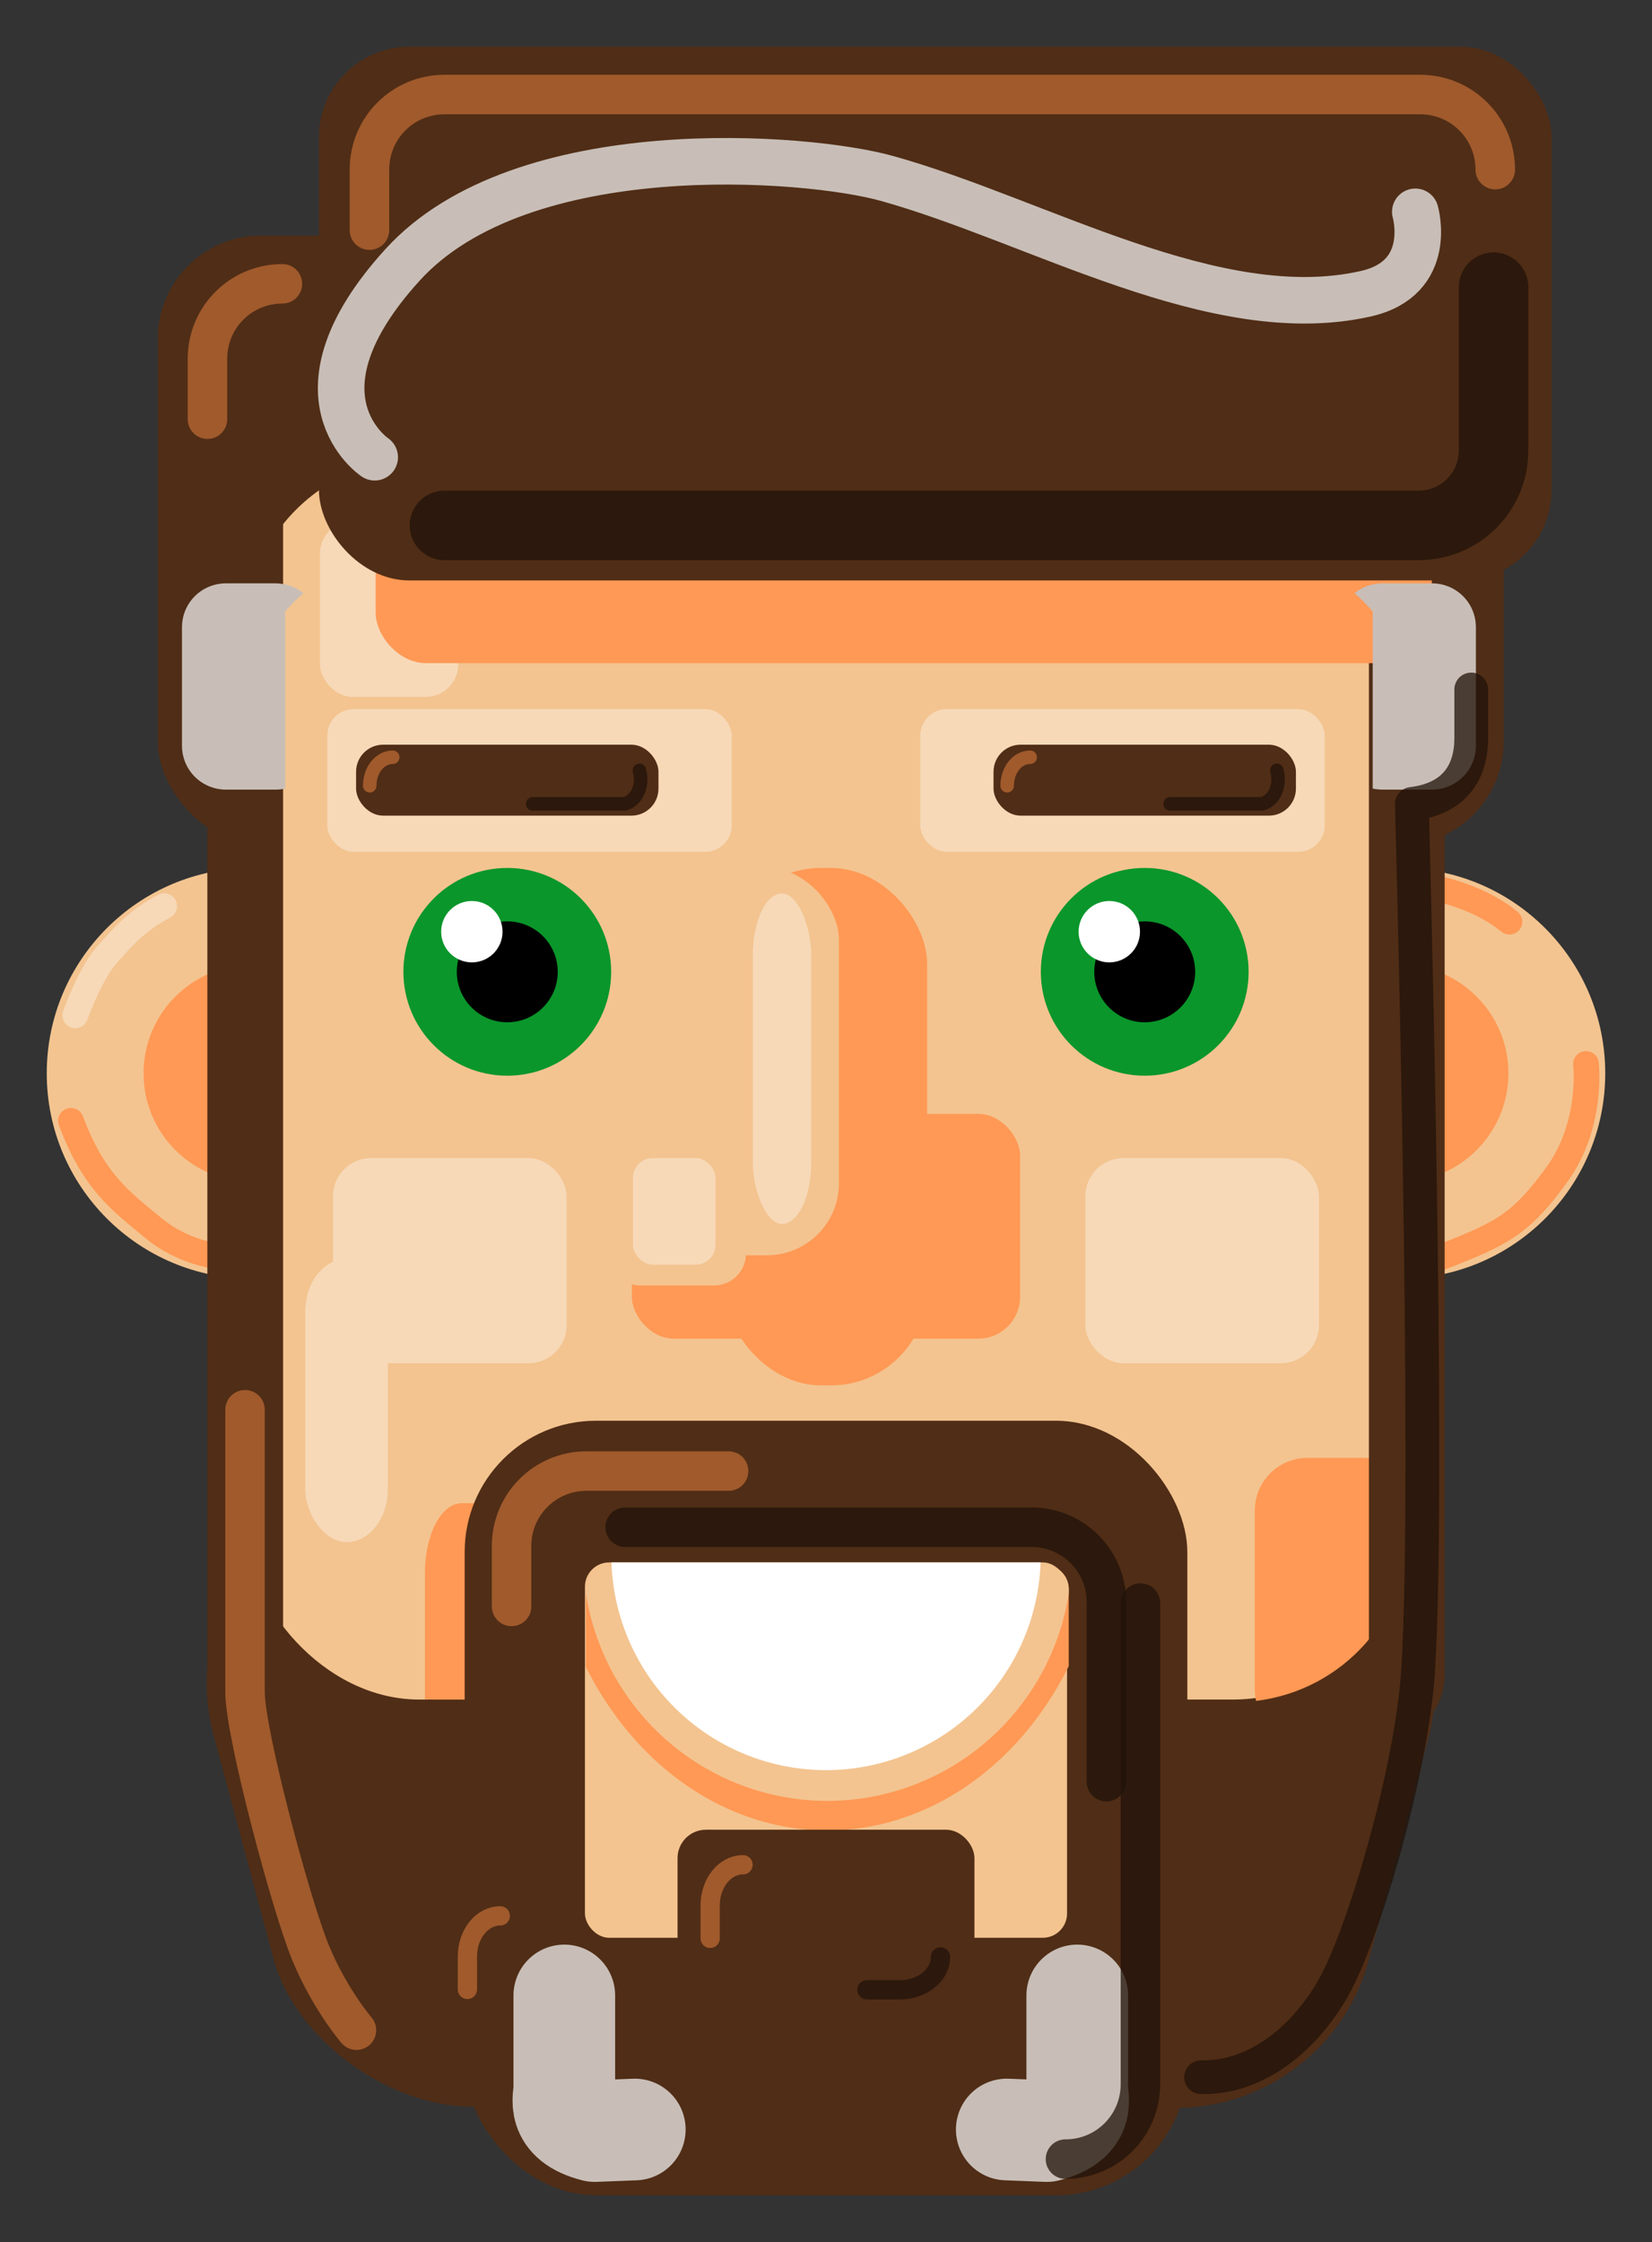 <?xml version="1.0" encoding="UTF-8" standalone="no"?>
<!-- Created with Inkscape (http://www.inkscape.org/) -->

<svg
   xmlns:dc="http://purl.org/dc/elements/1.1/"
   xmlns:cc="http://creativecommons.org/ns#"
   xmlns:rdf="http://www.w3.org/1999/02/22-rdf-syntax-ns#"
   xmlns:svg="http://www.w3.org/2000/svg"
   xmlns="http://www.w3.org/2000/svg"
   xmlns:sodipodi="http://sodipodi.sourceforge.net/DTD/sodipodi-0.dtd"
   xmlns:inkscape="http://www.inkscape.org/namespaces/inkscape"
   width="353.411"
   height="479.65"
   viewBox="0 0 93.507 126.908"
   version="1.1"
   id="svg8"
   inkscape:version="0.92.4 (5da689c313, 2019-01-14)"
   sodipodi:docname="Cédric Maria-Sube.svg">
  <rect x="0" y="0" width="93.507" height="126.908" fill="#333333" stroke="none"/>
  <defs
     id="defs2" />
  <sodipodi:namedview
     id="base"
     pagecolor="#ffffff"
     bordercolor="#666666"
     borderopacity="1.0"
     inkscape:pageopacity="0.0"
     inkscape:pageshadow="2"
     inkscape:zoom="0.50304499"
     inkscape:cx="228.50123"
     inkscape:cy="346.1801"
     inkscape:document-units="mm"
     inkscape:current-layer="layer1"
     showgrid="false"
     inkscape:window-width="1920"
     inkscape:window-height="1001"
     inkscape:window-x="-9"
     inkscape:window-y="-9"
     inkscape:window-maximized="1"
     fit-margin-top="10"
     fit-margin-left="10"
     fit-margin-bottom="10"
     fit-margin-right="10"
     inkscape:snap-global="true"
     units="px"
     inkscape:pagecheckerboard="false" />
  <g
     inkscape:label="Calque 1"
     inkscape:groupmode="layer"
     id="layer1"
     transform="translate(-58.702,-71.184)">
    <g
       id="g886"
       transform="translate(0.143)"
       inkscape:label="ears">
      <g
         transform="translate(33.409,13.877)"
         id="g872">
        <circle
           style="opacity:1;vector-effect:none;fill:#f3c490;fill-opacity:1;stroke:none;stroke-width:0.265;stroke-linecap:round;stroke-linejoin:round;stroke-miterlimit:4;stroke-dasharray:none;stroke-dashoffset:0;stroke-opacity:0"
           id="path866"
           cx="39.422"
           cy="118.063"
           r="11.626" />
        <circle
           r="6.147"
           cy="118.063"
           cx="39.422"
           id="circle868"
           style="opacity:1;vector-effect:none;fill:#ff9955;fill-opacity:1;stroke:none;stroke-width:0.14;stroke-linecap:round;stroke-linejoin:round;stroke-miterlimit:4;stroke-dasharray:none;stroke-dashoffset:0;stroke-opacity:0" />
      </g>
      <g
         id="g878"
         transform="translate(98.371,13.877)"
         inkscape:label="left ear">
        <circle
           r="11.626"
           cy="118.063"
           cx="39.422"
           id="circle874"
           style="opacity:1;vector-effect:none;fill:#f3c490;fill-opacity:1;stroke:none;stroke-width:0.265;stroke-linecap:round;stroke-linejoin:round;stroke-miterlimit:4;stroke-dasharray:none;stroke-dashoffset:0;stroke-opacity:0" />
        <circle
           style="opacity:1;vector-effect:none;fill:#ff9955;fill-opacity:1;stroke:none;stroke-width:0.14;stroke-linecap:round;stroke-linejoin:round;stroke-miterlimit:4;stroke-dasharray:none;stroke-dashoffset:0;stroke-opacity:0"
           id="circle876"
           cx="39.422"
           cy="118.063"
           r="6.147" />
      </g>
    </g>
    <rect
       style="opacity:1;vector-effect:none;fill:#502d16;fill-opacity:1;stroke:none;stroke-width:0.196;stroke-linecap:round;stroke-linejoin:round;stroke-miterlimit:4;stroke-dasharray:none;stroke-dashoffset:0;stroke-opacity:0"
       id="rect860"
       width="27.476"
       height="35.822"
       x="151.2"
       y="116.157"
       ry="11.333"
       transform="rotate(15)" />
    <rect
       ry="5.844"
       y="84.521"
       x="67.632"
       height="34.486"
       width="22.996"
       id="rect901"
       style="opacity:1;vector-effect:none;fill:#502d16;fill-opacity:1;stroke:none;stroke-width:0.176;stroke-linecap:round;stroke-linejoin:round;stroke-miterlimit:4;stroke-dasharray:none;stroke-dashoffset:0;stroke-opacity:0" />
    <rect
       style="opacity:1;vector-effect:none;fill:#502d16;fill-opacity:1;stroke:none;stroke-width:0.176;stroke-linecap:round;stroke-linejoin:round;stroke-miterlimit:4;stroke-dasharray:none;stroke-dashoffset:0;stroke-opacity:0"
       id="rect903"
       width="22.996"
       height="34.486"
       x="120.818"
       y="84.521"
       ry="5.844" />
    <rect
       ry="11.333"
       y="170.608"
       x="24.537"
       height="35.822"
       width="27.476"
       id="rect914"
       style="opacity:1;vector-effect:none;fill:#502d16;fill-opacity:1;stroke:none;stroke-width:0.196;stroke-linecap:round;stroke-linejoin:round;stroke-miterlimit:4;stroke-dasharray:none;stroke-dashoffset:0;stroke-opacity:0"
       transform="rotate(-15)" />
    <rect
       style="opacity:1;vector-effect:none;fill:#f3c490;fill-opacity:1;stroke:none;stroke-width:0.244;stroke-linecap:round;stroke-linejoin:round;stroke-miterlimit:4;stroke-dasharray:none;stroke-dashoffset:0;stroke-opacity:0"
       id="rect815"
       width="65.768"
       height="70.24"
       x="72.571"
       y="97.147"
       ry="9.859"
       inkscape:label="face" />
    <path
       style="opacity:1;vector-effect:none;fill:#ff9955;fill-opacity:1;stroke:none;stroke-width:0.184;stroke-linecap:round;stroke-linejoin:round;stroke-miterlimit:4;stroke-dasharray:none;stroke-dashoffset:0;stroke-opacity:0"
       d="m 84.836,156.272 c -1.154,0 -2.082,1.762 -2.082,3.951 v 7.142 c 0.15,0.015 0.301,0.022 0.453,0.022 h 5.715 v -7.164 c 0,-2.189 -0.929,-3.951 -2.083,-3.951 z"
       id="rect889"
       inkscape:connector-curvature="0" />
    <path
       style="opacity:1;vector-effect:none;fill:#ff9955;fill-opacity:1;stroke:none;stroke-width:0.736;stroke-linecap:round;stroke-linejoin:round;stroke-miterlimit:4;stroke-dasharray:none;stroke-dashoffset:0;stroke-opacity:0"
       d="m 279.305,311.4 c -6.254,0 -11.289,5.037 -11.289,11.291 v 38.154 c 0,0.851 0.101,1.676 0.277,2.473 18.473,-2.239 32.699,-17.882 32.699,-36.979 v -9.398 c -1.962,-3.317 -5.564,-5.541 -9.713,-5.541 z"
       transform="matrix(0.265,0,0,0.265,58.702,71.184)"
       id="rect884"
       inkscape:connector-curvature="0" />
    <rect
       ry="5.445"
       y="120.314"
       x="99.728"
       height="29.29"
       width="11.454"
       id="rect817"
       style="opacity:1;vector-effect:none;fill:#ff9955;fill-opacity:1;stroke:none;stroke-width:0.294;stroke-linecap:round;stroke-linejoin:round;stroke-miterlimit:4;stroke-dasharray:none;stroke-dashoffset:0;stroke-opacity:0"
       inkscape:label="nose" />
    <rect
       style="opacity:1;vector-effect:none;fill:#502d16;fill-opacity:1;stroke:none;stroke-width:0.265;stroke-linecap:round;stroke-linejoin:round;stroke-miterlimit:4;stroke-dasharray:none;stroke-dashoffset:0;stroke-opacity:0"
       id="rect856"
       width="40.903"
       height="43.84"
       x="85.004"
       y="151.605"
       ry="7.429" />
    <path
       style="opacity:1;vector-effect:none;fill:none;fill-opacity:1;stroke:#ff9955;stroke-width:1.454;stroke-linecap:round;stroke-linejoin:round;stroke-miterlimit:4;stroke-dasharray:none;stroke-dashoffset:0;stroke-opacity:1"
       d="m 148.473,131.407 c 0,0 0.403,3.437 -1.644,6.257 -2.046,2.821 -3.104,3.346 -6.554,4.685"
       id="path2276"
       inkscape:connector-curvature="0"
       sodipodi:nodetypes="czc" />
    <path
       sodipodi:nodetypes="cc"
       inkscape:connector-curvature="0"
       id="path2278"
       d="m 138.817,121.242 c 0,0 3.164,0.347 5.325,2.115"
       style="opacity:1;vector-effect:none;fill:none;fill-opacity:1;stroke:#ff9955;stroke-width:1.454;stroke-linecap:round;stroke-linejoin:round;stroke-miterlimit:4;stroke-dasharray:none;stroke-dashoffset:0;stroke-opacity:1" />
    <path
       sodipodi:nodetypes="czc"
       inkscape:connector-curvature="0"
       id="path2280"
       d="m 71.465,142.355 c 0,0 -2.192,-0.096 -4.069,-1.647 -1.877,-1.551 -3.378,-2.615 -4.678,-6.08"
       style="opacity:1;vector-effect:none;fill:none;fill-opacity:1;stroke:#ff9955;stroke-width:1.454;stroke-linecap:round;stroke-linejoin:round;stroke-miterlimit:4;stroke-dasharray:none;stroke-dashoffset:0;stroke-opacity:1" />
    <g
       id="g2175"
       transform="matrix(1,0,0,0.867,0,12.469)">
      <rect
         style="opacity:1;vector-effect:none;fill:#502d16;fill-opacity:1;stroke:none;stroke-width:0.121;stroke-linecap:round;stroke-linejoin:round;stroke-miterlimit:4;stroke-dasharray:none;stroke-dashoffset:0;stroke-opacity:0"
         id="rect897"
         width="4.287"
         height="86.871"
         x="70.438"
         y="93.608"
         ry="3.48" />
      <rect
         ry="3.48"
         y="93.608"
         x="136.186"
         height="86.871"
         width="4.287"
         id="rect899"
         style="opacity:1;vector-effect:none;fill:#502d16;fill-opacity:1;stroke:none;stroke-width:0.121;stroke-linecap:round;stroke-linejoin:round;stroke-miterlimit:4;stroke-dasharray:none;stroke-dashoffset:0;stroke-opacity:0" />
    </g>
    <rect
       inkscape:label="nose"
       style="opacity:1;vector-effect:none;fill:#f7d9b8;fill-opacity:1;stroke:none;stroke-width:0.142;stroke-linecap:round;stroke-linejoin:round;stroke-miterlimit:4;stroke-dasharray:none;stroke-dashoffset:0;stroke-opacity:0"
       id="rect2245"
       width="7.829"
       height="9.95"
       x="76.813"
       y="100.682"
       ry="1.85" />
    <rect
       ry="2.862"
       y="93.326"
       x="79.964"
       height="15.396"
       width="59.781"
       id="rect2243"
       style="opacity:1;vector-effect:none;fill:#ff9955;fill-opacity:1;stroke:none;stroke-width:0.487;stroke-linecap:round;stroke-linejoin:round;stroke-miterlimit:4;stroke-dasharray:none;stroke-dashoffset:0;stroke-opacity:0"
       inkscape:label="nose" />
    <rect
       ry="5.119"
       y="73.83"
       x="76.756"
       height="30.21"
       width="69.768"
       id="rect905"
       style="opacity:1;vector-effect:none;fill:#502d16;fill-opacity:1;stroke:none;stroke-width:0.287;stroke-linecap:round;stroke-linejoin:round;stroke-miterlimit:4;stroke-dasharray:none;stroke-dashoffset:0;stroke-opacity:0" />
    <path
       style="opacity:1;vector-effect:none;fill:none;fill-opacity:1;stroke:#a05a2c;stroke-width:8.447;stroke-linecap:round;stroke-linejoin:round;stroke-miterlimit:4;stroke-dasharray:none;stroke-dashoffset:0;stroke-opacity:1"
       d="m 540.896,304.848 c 0,-8.884 -7.153,-16.035 -16.037,-16.035 H 316.463 c -8.884,0 -16.035,7.151 -16.035,16.035 v 12.926"
       id="rect926"
       inkscape:connector-curvature="0"
       sodipodi:nodetypes="csssc"
       transform="scale(0.265)" />
    <path
       sodipodi:nodetypes="csc"
       inkscape:connector-curvature="0"
       id="path931"
       d="m 74.688,87.249 c -2.351,0 -4.243,1.892 -4.243,4.243 v 3.42"
       style="opacity:1;vector-effect:none;fill:none;fill-opacity:1;stroke:#a05a2c;stroke-width:2.235;stroke-linecap:round;stroke-linejoin:round;stroke-miterlimit:4;stroke-dasharray:none;stroke-dashoffset:0;stroke-opacity:1" />
    <path
       style="opacity:1;vector-effect:none;fill:none;fill-opacity:1;stroke:#a05a2c;stroke-width:2.235;stroke-linecap:round;stroke-linejoin:round;stroke-miterlimit:4;stroke-dasharray:none;stroke-dashoffset:0;stroke-opacity:1"
       d="m 99.943,154.453 h -8.042 c -2.351,0 -4.243,1.892 -4.243,4.243 v 3.42"
       id="rect926-0"
       inkscape:connector-curvature="0"
       sodipodi:nodetypes="cssc" />
    <rect
       style="opacity:1;vector-effect:none;fill:#f3c490;fill-opacity:1;stroke:none;stroke-width:0.086;stroke-linecap:round;stroke-linejoin:round;stroke-miterlimit:4;stroke-dasharray:none;stroke-dashoffset:0;stroke-opacity:0"
       id="rect815-1"
       width="27.289"
       height="21.248"
       x="91.811"
       y="159.624"
       ry="1.376" />
    <path
       style="opacity:1;vector-effect:none;fill:#ff9955;fill-opacity:1;stroke:none;stroke-width:1.475;stroke-linecap:round;stroke-linejoin:round;stroke-miterlimit:4;stroke-dasharray:none;stroke-dashoffset:0;stroke-opacity:0"
       d="m 130.336,334.26 c -2.881,0 -5.199,2.32 -5.199,5.201 v 16.586 a 60.038,71.4 0 0 0 51.582,34.957 60.038,71.4 0 0 0 51.557,-35.105 v -16.438 c 0,-2.881 -2.32,-5.201 -5.201,-5.201 z"
       transform="matrix(0.265,0,0,0.265,58.702,71.184)"
       id="path894"
       inkscape:connector-curvature="0" />
    <path
       style="display:inline;opacity:1;vector-effect:none;fill:#f3c490;fill-opacity:1;stroke:none;stroke-width:1.181;stroke-linecap:round;stroke-linejoin:round;stroke-miterlimit:4;stroke-dasharray:none;stroke-dashoffset:0;stroke-opacity:0"
       d="m 130.336,334.26 c -2.881,0 -5.199,2.32 -5.199,5.201 v 0.875 a 52.296,52.503 0 0 0 51.582,44.344 52.296,52.503 0 0 0 51.557,-44.223 v -0.996 c 0,-2.881 -2.32,-5.201 -5.201,-5.201 z"
       transform="matrix(0.265,0,0,0.265,58.702,71.184)"
       id="path899"
       inkscape:connector-curvature="0" />
    <path
       style="opacity:1;vector-effect:none;fill:#ffffff;fill-opacity:1;stroke:none;stroke-width:0.274;stroke-linecap:round;stroke-linejoin:round;stroke-miterlimit:4;stroke-dasharray:none;stroke-dashoffset:0;stroke-opacity:0"
       d="m 93.312,159.624 a 12.161,12.161 0 0 0 12.147,11.759 12.161,12.161 0 0 0 12.141,-11.759 z"
       id="path851"
       inkscape:connector-curvature="0"
       inkscape:label="teeth" />
    <rect
       ry="1.605"
       y="174.756"
       x="97.053"
       height="9.472"
       width="16.805"
       id="rect978"
       style="opacity:1;vector-effect:none;fill:#502d16;fill-opacity:1;stroke:none;stroke-width:0.079;stroke-linecap:round;stroke-linejoin:round;stroke-miterlimit:4;stroke-dasharray:none;stroke-dashoffset:0;stroke-opacity:0" />
    <path
       sodipodi:nodetypes="csc"
       inkscape:connector-curvature="0"
       id="path931-9"
       d="m 100.76,176.738 c -1.031,0 -1.861,1.029 -1.861,2.306 v 1.859"
       style="opacity:1;vector-effect:none;fill:none;fill-opacity:1;stroke:#a05a2c;stroke-width:1.091;stroke-linecap:round;stroke-linejoin:round;stroke-miterlimit:4;stroke-dasharray:none;stroke-dashoffset:0;stroke-opacity:1" />
    <path
       sodipodi:nodetypes="cscc"
       inkscape:connector-curvature="0"
       id="path1084"
       d="m 119.677,184.135 v 5.271 c 0,0.507 0.525,1.839 -1.726,2.407 l -2.264,-0.089"
       style="opacity:1;vector-effect:none;fill:#c8beb7;fill-opacity:1;stroke:#c8beb7;stroke-width:5.754;stroke-linecap:round;stroke-linejoin:round;stroke-miterlimit:4;stroke-dasharray:none;stroke-dashoffset:0;stroke-opacity:1" />
    <path
       sodipodi:nodetypes="csc"
       inkscape:connector-curvature="0"
       id="path931-7-2"
       d="m 119.01,193.4 c 2.351,0 4.243,-1.892 4.243,-4.243 v -27.232"
       style="opacity:0.75;vector-effect:none;fill:none;fill-opacity:1;stroke:#211209;stroke-width:2.235;stroke-linecap:round;stroke-linejoin:round;stroke-miterlimit:4;stroke-dasharray:none;stroke-dashoffset:0;stroke-opacity:1" />
    <g
       id="g2253"
       transform="translate(0.044)">
      <rect
         ry="1.501"
         y="111.323"
         x="77.183"
         height="8.077"
         width="22.892"
         id="rect2247"
         style="opacity:1;vector-effect:none;fill:#f7d9b8;fill-opacity:1;stroke:none;stroke-width:0.218;stroke-linecap:round;stroke-linejoin:round;stroke-miterlimit:4;stroke-dasharray:none;stroke-dashoffset:0;stroke-opacity:0"
         inkscape:label="nose" />
      <rect
         inkscape:label="nose"
         style="opacity:1;vector-effect:none;fill:#f7d9b8;fill-opacity:1;stroke:none;stroke-width:0.218;stroke-linecap:round;stroke-linejoin:round;stroke-miterlimit:4;stroke-dasharray:none;stroke-dashoffset:0;stroke-opacity:0"
         id="rect2249"
         width="22.892"
         height="8.077"
         x="110.748"
         y="111.323"
         ry="1.501" />
    </g>
    <g
       id="g2218"
       inkscape:label="eyebrows">
      <g
         inkscape:label="right eyebrow"
         id="g1066">
        <rect
           style="opacity:1;vector-effect:none;fill:#502d16;fill-opacity:1;stroke:none;stroke-width:0.052;stroke-linecap:round;stroke-linejoin:round;stroke-miterlimit:4;stroke-dasharray:none;stroke-dashoffset:0;stroke-opacity:0"
           id="rect916"
           width="17.116"
           height="4.017"
           x="78.857"
           y="113.337"
           ry="1.531" />
        <path
           style="opacity:1;vector-effect:none;fill:none;fill-opacity:1;stroke:#a05a2c;stroke-width:0.764;stroke-linecap:round;stroke-linejoin:round;stroke-miterlimit:4;stroke-dasharray:none;stroke-dashoffset:0;stroke-opacity:1"
           d="m 80.931,114.048 c -0.722,0 -1.302,0.72 -1.302,1.614"
           id="path1029"
           inkscape:connector-curvature="0"
           sodipodi:nodetypes="cc" />
        <path
           style="opacity:0.75;vector-effect:none;fill:none;fill-opacity:1;stroke:#211209;stroke-width:2.886;stroke-linecap:round;stroke-linejoin:round;stroke-miterlimit:4;stroke-dasharray:none;stroke-dashoffset:0;stroke-opacity:1"
           d="m 335.287,440.334 h 19.631 c 1.317,-0.353 2.33,-1.328 2.904,-2.624 0.574,-1.295 0.709,-2.91 0.272,-4.542"
           transform="scale(0.265)"
           id="path1043"
           inkscape:connector-curvature="0"
           sodipodi:nodetypes="ccsc" />
      </g>
      <g
         inkscape:label="left eyebrow"
         transform="translate(36.081)"
         id="g1074">
        <rect
           ry="1.531"
           y="113.337"
           x="78.857"
           height="4.017"
           width="17.116"
           id="rect1068"
           style="opacity:1;vector-effect:none;fill:#502d16;fill-opacity:1;stroke:none;stroke-width:0.052;stroke-linecap:round;stroke-linejoin:round;stroke-miterlimit:4;stroke-dasharray:none;stroke-dashoffset:0;stroke-opacity:0" />
        <path
           sodipodi:nodetypes="cc"
           inkscape:connector-curvature="0"
           id="path1070"
           d="m 80.931,114.048 c -0.722,0 -1.302,0.72 -1.302,1.614"
           style="opacity:1;vector-effect:none;fill:none;fill-opacity:1;stroke:#a05a2c;stroke-width:0.764;stroke-linecap:round;stroke-linejoin:round;stroke-miterlimit:4;stroke-dasharray:none;stroke-dashoffset:0;stroke-opacity:1" />
        <path
           sodipodi:nodetypes="ccsc"
           inkscape:connector-curvature="0"
           id="path1072"
           transform="scale(0.265)"
           d="m 335.287,440.334 h 19.631 c 1.317,-0.353 2.33,-1.328 2.904,-2.624 0.574,-1.295 0.709,-2.91 0.272,-4.542"
           style="opacity:0.75;vector-effect:none;fill:none;fill-opacity:1;stroke:#211209;stroke-width:2.886;stroke-linecap:round;stroke-linejoin:round;stroke-miterlimit:4;stroke-dasharray:none;stroke-dashoffset:0;stroke-opacity:1" />
      </g>
    </g>
    <path
       sodipodi:nodetypes="cssc"
       inkscape:connector-curvature="0"
       id="path1076"
       d="m 83.86,100.924 h 55.138 c 2.351,0 4.243,-1.892 4.243,-4.243 V 87.441"
       style="opacity:0.75;vector-effect:none;fill:none;fill-opacity:1;stroke:#211209;stroke-width:3.935;stroke-linecap:round;stroke-linejoin:round;stroke-miterlimit:4;stroke-dasharray:none;stroke-dashoffset:0;stroke-opacity:1" />
    <path
       style="opacity:0.75;vector-effect:none;fill:none;fill-opacity:1;stroke:#211209;stroke-width:2.235;stroke-linecap:round;stroke-linejoin:round;stroke-miterlimit:4;stroke-dasharray:none;stroke-dashoffset:0;stroke-opacity:1"
       d="m 121.328,172.034 v -10.159 c 0,-2.351 -1.892,-4.243 -4.243,-4.243 H 94.087"
       id="path1078"
       inkscape:connector-curvature="0"
       sodipodi:nodetypes="cssc" />
    <path
       sodipodi:nodetypes="cszc"
       inkscape:connector-curvature="0"
       id="path1080"
       d="m 72.571,150.983 v 15.98 c 0,2.351 2.631,12.174 3.724,14.792 1.092,2.618 2.583,4.348 2.583,4.348"
       style="opacity:1;vector-effect:none;fill:none;fill-opacity:1;stroke:#a05a2c;stroke-width:2.235;stroke-linecap:round;stroke-linejoin:round;stroke-miterlimit:4;stroke-dasharray:none;stroke-dashoffset:0;stroke-opacity:1" />
    <path
       style="opacity:1;vector-effect:none;fill:#c8beb7;fill-opacity:1;stroke:#c8beb7;stroke-width:5.754;stroke-linecap:round;stroke-linejoin:round;stroke-miterlimit:4;stroke-dasharray:none;stroke-dashoffset:0;stroke-opacity:1"
       d="m 90.643,184.135 v 5.271 c 0,0.507 -0.525,1.839 1.726,2.407 l 2.264,-0.089"
       id="path1082"
       inkscape:connector-curvature="0"
       sodipodi:nodetypes="cscc" />
    <path
       sodipodi:nodetypes="csszc"
       inkscape:connector-curvature="0"
       id="path1088"
       d="m 138.812,83.174 c 0,0 1.089,3.76 -2.807,4.638 -8.511,1.919 -18.558,-4.153 -27.119,-6.533 -4.523,-1.258 -20.627,-2.542 -27.394,4.893 -6.767,7.436 -1.581,10.894 -1.581,10.894"
       style="opacity:1;vector-effect:none;fill:none;fill-opacity:1;stroke:#c8beb7;stroke-width:2.635;stroke-linecap:round;stroke-linejoin:round;stroke-miterlimit:4;stroke-dasharray:none;stroke-dashoffset:0;stroke-opacity:1" />
    <path
       style="opacity:1;vector-effect:none;fill:#c8beb7;fill-opacity:1;stroke:none;stroke-width:0.666;stroke-linecap:round;stroke-linejoin:round;stroke-miterlimit:4;stroke-dasharray:none;stroke-dashoffset:0;stroke-opacity:0"
       d="m 269.764,393.221 c -0.322,0 -0.64,0.017 -0.953,0.049 -0.003,2.6e-4 -0.005,-2.6e-4 -0.008,0 -0.202,0.02 -0.398,0.057 -0.596,0.09 -0.091,0.015 -0.185,0.023 -0.275,0.041 -0.001,2.5e-4 -0.003,-2.5e-4 -0.004,0 -0.295,0.058 -0.583,0.132 -0.867,0.217 -0.277,0.083 -0.549,0.18 -0.814,0.287 -0.008,0.003 -0.016,0.005 -0.023,0.008 -3.43,1.392 -5.838,4.746 -5.838,8.688 v 25.303 c 0,3.941 2.408,7.295 5.838,8.688 0.008,0.003 0.016,0.005 0.023,0.008 0.266,0.107 0.537,0.204 0.814,0.287 0.284,0.085 0.573,0.159 0.867,0.217 10e-4,2.5e-4 0.003,-2.4e-4 0.004,0 0.09,0.018 0.184,0.026 0.275,0.041 0.198,0.033 0.394,0.07 0.596,0.09 0.003,2.7e-4 0.005,-2.6e-4 0.008,0 0.313,0.032 0.631,0.049 0.953,0.049 h 4.521 6.1 c 0.702,0 1.382,-0.082 2.039,-0.227 v -37.811 c 1.191,-1.407 2.493,-2.719 3.893,-3.918 -1.111,-0.906 -2.44,-1.554 -3.893,-1.875 v -0.004 c -0.021,-0.005 -0.043,-0.007 -0.065,-0.012 -0.262,-0.056 -0.527,-0.099 -0.797,-0.133 -0.069,-0.009 -0.137,-0.02 -0.207,-0.027 -0.32,-0.033 -0.642,-0.055 -0.971,-0.055 z m 246.996,0 c -0.329,0 -0.651,0.022 -0.971,0.055 -0.069,0.007 -0.137,0.019 -0.205,0.027 -0.266,0.033 -0.529,0.076 -0.787,0.131 -0.026,0.005 -0.052,0.008 -0.078,0.014 v 0.004 c -1.454,0.321 -2.781,0.97 -3.893,1.877 1.401,1.2 2.701,2.512 3.893,3.92 v 37.807 c 0.657,0.145 1.339,0.227 2.041,0.227 h 6.098 4.523 c 0.322,0 0.64,-0.017 0.953,-0.049 0.003,-2.6e-4 0.005,2.7e-4 0.008,0 0.295,-0.03 0.585,-0.075 0.871,-0.131 10e-4,-2.5e-4 0.003,2.5e-4 0.004,0 0.295,-0.058 0.583,-0.132 0.867,-0.217 0.277,-0.083 0.549,-0.18 0.814,-0.287 0.008,-0.003 0.016,-0.005 0.023,-0.008 3.43,-1.392 5.838,-4.746 5.838,-8.688 v -25.303 c 0,-3.941 -2.408,-7.295 -5.838,-8.688 -0.008,-0.003 -0.016,-0.005 -0.023,-0.008 -0.266,-0.107 -0.537,-0.204 -0.814,-0.287 -0.284,-0.085 -0.573,-0.159 -0.867,-0.217 -10e-4,-2.5e-4 -0.003,2.5e-4 -0.004,0 -0.286,-0.057 -0.576,-0.101 -0.871,-0.131 -0.003,-2.6e-4 -0.005,2.6e-4 -0.008,0 -0.313,-0.032 -0.631,-0.049 -0.953,-0.049 z"
       transform="scale(0.265)"
       id="rect1090"
       inkscape:connector-curvature="0" />
    <path
       id="path995"
       style="opacity:0.75;vector-effect:none;fill:none;fill-opacity:1;stroke:#211209;stroke-width:1.909;stroke-linecap:round;stroke-linejoin:round;stroke-miterlimit:4;stroke-dasharray:none;stroke-dashoffset:0;stroke-opacity:1"
       d="m 126.687,188.764 c 3.269,0.067 5.978,-2.375 7.499,-5.08 1.733,-3.082 4.439,-12.36 4.787,-17.975 0.698,-11.231 -0.357,-49.02 -0.357,-49.02 2.445,-0.296 3.361,-1.822 3.361,-3.719 v -2.759"
       inkscape:connector-curvature="0"
       sodipodi:nodetypes="csscsc" />
    <g
       id="g2208"
       inkscape:label="eyes">
      <g
         inkscape:label="left eye"
         id="g2190">
        <circle
           style="opacity:1;vector-effect:none;fill:#0a962b;fill-opacity:1;stroke:none;stroke-width:0.265;stroke-linecap:round;stroke-linejoin:round;stroke-miterlimit:4;stroke-dasharray:none;stroke-dashoffset:0;stroke-opacity:0"
           id="path819"
           cx="87.415"
           cy="126.194"
           r="5.88" />
        <circle
           r="2.856"
           cy="126.194"
           cx="87.415"
           id="circle2185"
           style="opacity:1;vector-effect:none;fill:#000000;fill-opacity:1;stroke:none;stroke-width:0.129;stroke-linecap:round;stroke-linejoin:round;stroke-miterlimit:4;stroke-dasharray:none;stroke-dashoffset:0;stroke-opacity:0" />
        <circle
           r="1.737"
           cy="123.922"
           cx="85.41"
           id="circle829"
           style="opacity:1;vector-effect:none;fill:#ffffff;fill-opacity:1;stroke:none;stroke-width:0.078;stroke-linecap:round;stroke-linejoin:round;stroke-miterlimit:4;stroke-dasharray:none;stroke-dashoffset:0;stroke-opacity:0" />
      </g>
      <g
         inkscape:label="right eye"
         transform="translate(36.081)"
         id="g2198">
        <circle
           r="5.88"
           cy="126.194"
           cx="87.415"
           id="circle2192"
           style="opacity:1;vector-effect:none;fill:#0a962b;fill-opacity:1;stroke:none;stroke-width:0.265;stroke-linecap:round;stroke-linejoin:round;stroke-miterlimit:4;stroke-dasharray:none;stroke-dashoffset:0;stroke-opacity:0" />
        <circle
           style="opacity:1;vector-effect:none;fill:#000000;fill-opacity:1;stroke:none;stroke-width:0.129;stroke-linecap:round;stroke-linejoin:round;stroke-miterlimit:4;stroke-dasharray:none;stroke-dashoffset:0;stroke-opacity:0"
           id="circle2194"
           cx="87.415"
           cy="126.194"
           r="2.856" />
        <circle
           style="opacity:1;vector-effect:none;fill:#ffffff;fill-opacity:1;stroke:none;stroke-width:0.078;stroke-linecap:round;stroke-linejoin:round;stroke-miterlimit:4;stroke-dasharray:none;stroke-dashoffset:0;stroke-opacity:0"
           id="circle2196"
           cx="85.41"
           cy="123.922"
           r="1.737" />
      </g>
    </g>
    <rect
       inkscape:label="nose"
       style="opacity:1;vector-effect:none;fill:#ff9955;fill-opacity:1;stroke:none;stroke-width:0.269;stroke-linecap:round;stroke-linejoin:round;stroke-miterlimit:4;stroke-dasharray:none;stroke-dashoffset:0;stroke-opacity:0"
       id="rect2220"
       width="21.974"
       height="12.722"
       x="94.469"
       y="134.236"
       ry="2.365" />
    <rect
       inkscape:label="nose"
       style="opacity:1;vector-effect:none;fill:#f3c490;fill-opacity:1;stroke:none;stroke-width:0.23;stroke-linecap:round;stroke-linejoin:round;stroke-miterlimit:4;stroke-dasharray:none;stroke-dashoffset:0;stroke-opacity:0"
       id="rect2222"
       width="9.34"
       height="21.926"
       x="96.846"
       y="120.314"
       ry="4.076" />
    <rect
       inkscape:label="nose"
       style="opacity:1;vector-effect:none;fill:#f3c490;fill-opacity:1;stroke:none;stroke-width:0.14;stroke-linecap:round;stroke-linejoin:round;stroke-miterlimit:4;stroke-dasharray:none;stroke-dashoffset:0;stroke-opacity:0"
       id="rect2222-9"
       width="7.838"
       height="9.71"
       x="93.088"
       y="134.236"
       ry="1.805" />
    <rect
       ry="1.121"
       y="136.738"
       x="94.531"
       height="6.032"
       width="4.668"
       id="rect2239"
       style="opacity:1;vector-effect:none;fill:#f7d9b8;fill-opacity:1;stroke:none;stroke-width:0.085;stroke-linecap:round;stroke-linejoin:round;stroke-miterlimit:4;stroke-dasharray:none;stroke-dashoffset:0;stroke-opacity:0"
       inkscape:label="nose" />
    <rect
       ry="3.477"
       y="121.761"
       x="101.316"
       height="18.705"
       width="3.302"
       id="rect2241"
       style="opacity:1;vector-effect:none;fill:#f7d9b8;fill-opacity:1;stroke:none;stroke-width:0.126;stroke-linecap:round;stroke-linejoin:round;stroke-miterlimit:4;stroke-dasharray:none;stroke-dashoffset:0;stroke-opacity:0"
       inkscape:label="nose" />
    <g
       id="g2274"
       transform="translate(-0.057)">
      <rect
         inkscape:label="nose"
         style="opacity:1;vector-effect:none;fill:#f7d9b8;fill-opacity:1;stroke:none;stroke-width:0.199;stroke-linecap:round;stroke-linejoin:round;stroke-miterlimit:4;stroke-dasharray:none;stroke-dashoffset:0;stroke-opacity:0"
         id="rect2239-4"
         width="13.222"
         height="11.611"
         x="120.193"
         y="136.738"
         ry="2.158" />
      <rect
         ry="2.158"
         y="136.738"
         x="77.609"
         height="11.611"
         width="13.222"
         id="rect2270"
         style="opacity:1;vector-effect:none;fill:#f7d9b8;fill-opacity:1;stroke:none;stroke-width:0.199;stroke-linecap:round;stroke-linejoin:round;stroke-miterlimit:4;stroke-dasharray:none;stroke-dashoffset:0;stroke-opacity:0"
         inkscape:label="nose" />
    </g>
    <path
       style="opacity:1;vector-effect:none;fill:none;fill-opacity:1;stroke:#f7d9b8;stroke-width:1.454;stroke-linecap:round;stroke-linejoin:round;stroke-miterlimit:4;stroke-dasharray:none;stroke-dashoffset:0;stroke-opacity:1"
       d="m 62.964,128.657 c 0,0 0.819,-2.323 1.779,-3.412 0.96,-1.088 1.694,-1.931 3.253,-2.771"
       id="path2282"
       inkscape:connector-curvature="0"
       sodipodi:nodetypes="czc" />
    <rect
       inkscape:label="nose"
       style="opacity:1;vector-effect:none;fill:#f7d9b8;fill-opacity:1;stroke:none;stroke-width:0.139;stroke-linecap:round;stroke-linejoin:round;stroke-miterlimit:4;stroke-dasharray:none;stroke-dashoffset:0;stroke-opacity:0"
       id="rect2284"
       width="4.668"
       height="16.025"
       x="75.981"
       y="142.448"
       ry="2.979" />
    <path
       style="opacity:1;vector-effect:none;fill:none;fill-opacity:1;stroke:#a05a2c;stroke-width:1.091;stroke-linecap:round;stroke-linejoin:round;stroke-miterlimit:4;stroke-dasharray:none;stroke-dashoffset:0;stroke-opacity:1"
       d="m 87.019,179.63 c -1.031,0 -1.861,1.029 -1.861,2.306 v 1.859"
       id="path2286"
       inkscape:connector-curvature="0"
       sodipodi:nodetypes="csc" />
    <path
       style="opacity:1;vector-effect:none;fill:none;fill-opacity:1;stroke:#2d180d;stroke-width:1.091;stroke-linecap:round;stroke-linejoin:round;stroke-miterlimit:4;stroke-dasharray:none;stroke-dashoffset:0;stroke-opacity:1"
       d="m 111.936,181.956 c 0,1.031 -1.029,1.861 -2.306,1.861 h -1.859"
       id="path2288"
       inkscape:connector-curvature="0"
       sodipodi:nodetypes="csc" />
  </g>
</svg>
